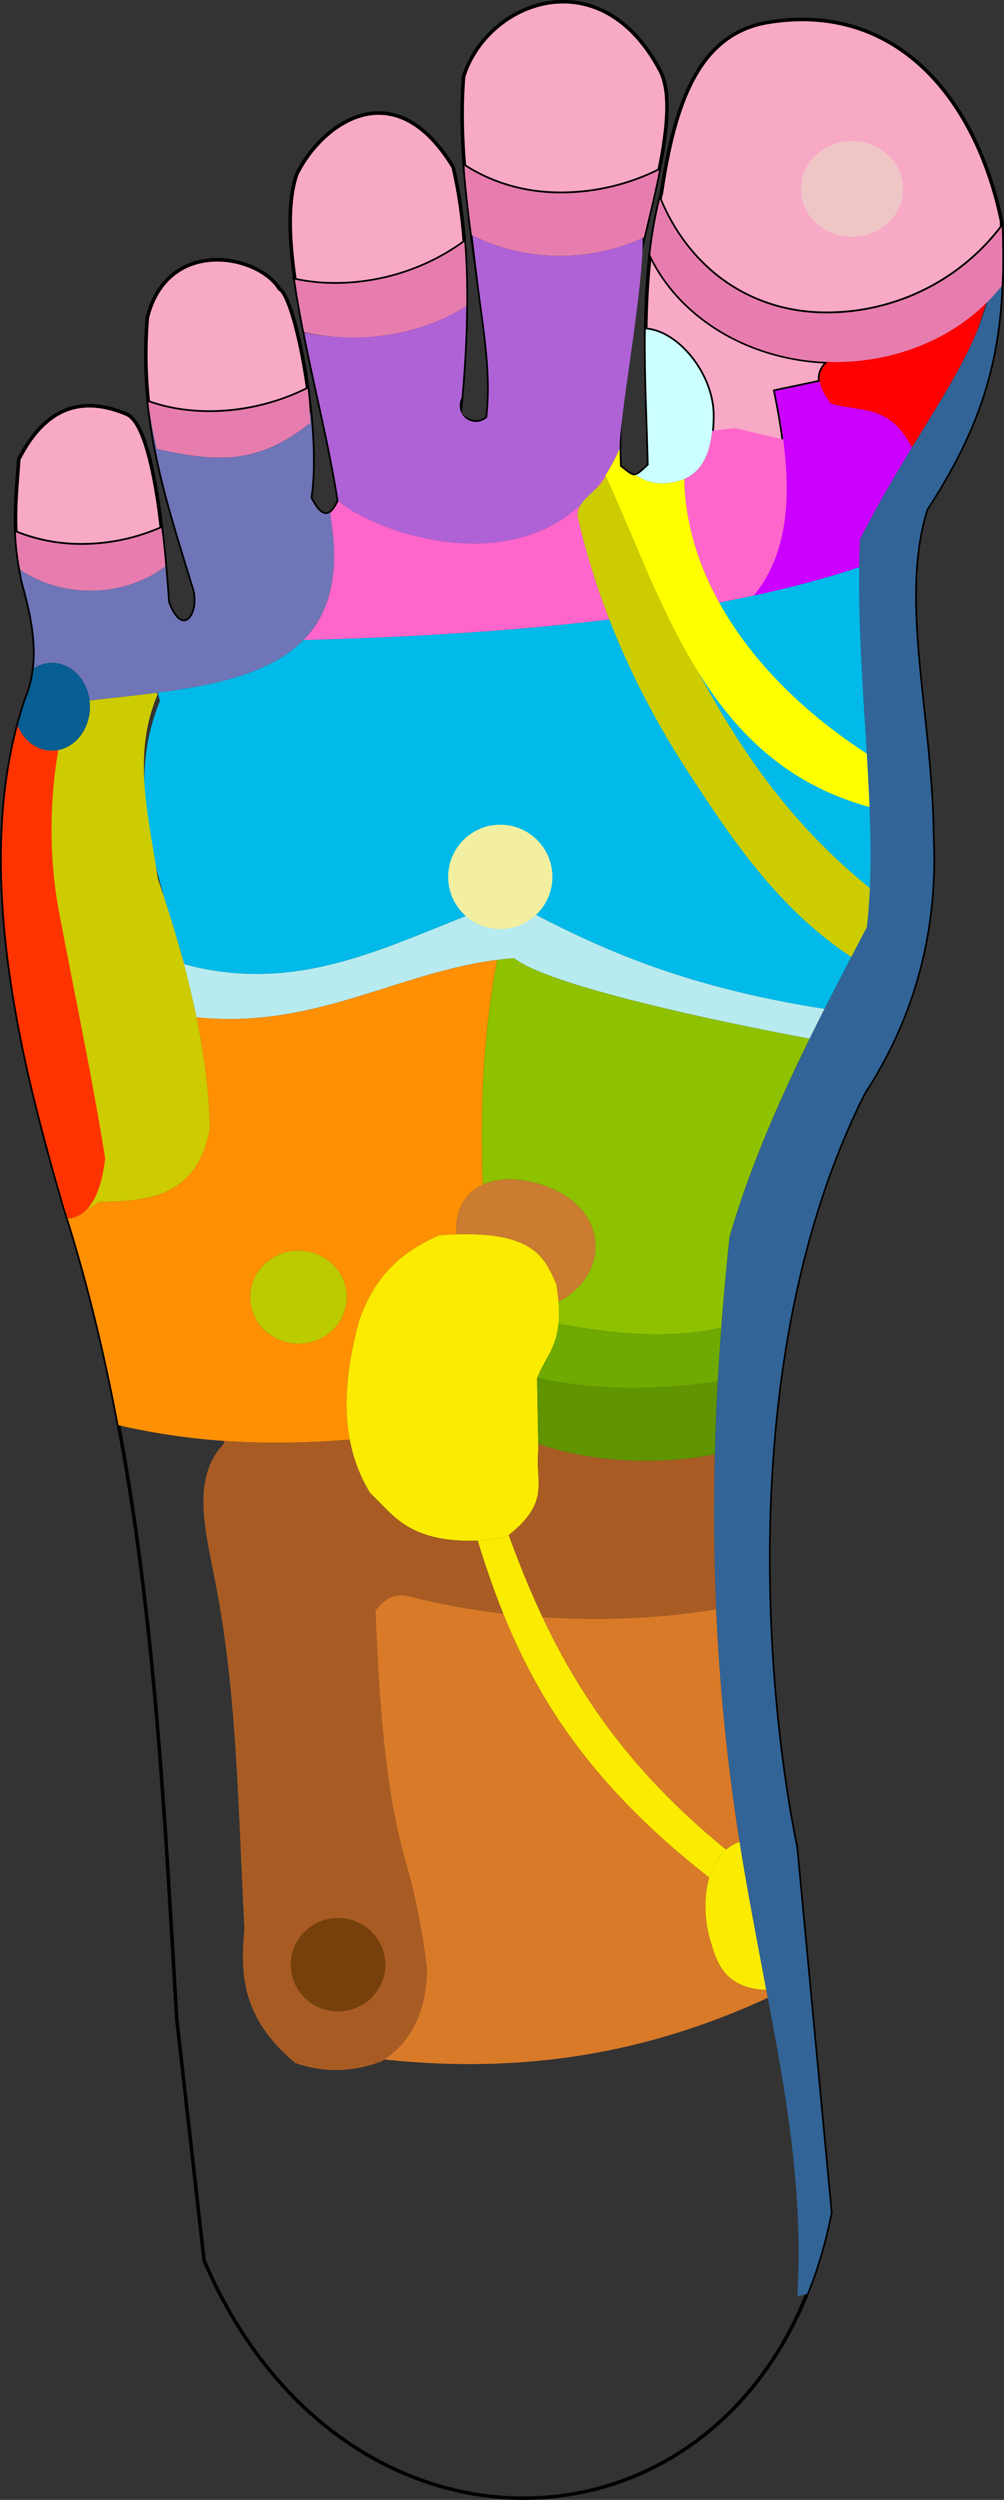 <?xml version="1.0" encoding="UTF-8" standalone="no"?>
<!-- Created with Inkscape (http://www.inkscape.org/) -->

<svg
   width="76.06mm"
   height="189.229mm"
   viewBox="0 0 76.06 189.229"
   version="1.1"
   id="svg305"
   inkscape:version="1.2.2 (732a01da63, 2022-12-09)"
   sodipodi:docname="pe_direito.svg"
   xmlns:inkscape="http://www.inkscape.org/namespaces/inkscape"
   xmlns:sodipodi="http://sodipodi.sourceforge.net/DTD/sodipodi-0.dtd"
   xmlns="http://www.w3.org/2000/svg"
   xmlns:svg="http://www.w3.org/2000/svg">
  <rect x="0" y="0" width="76.06" height="189.229" fill="#333333" stroke="none"/>
  <sodipodi:namedview
     id="namedview307"
     pagecolor="#505050"
     bordercolor="#eeeeee"
     borderopacity="1"
     inkscape:showpageshadow="0"
     inkscape:pageopacity="0"
     inkscape:pagecheckerboard="0"
     inkscape:deskcolor="#505050"
     inkscape:document-units="mm"
     showgrid="false"
     inkscape:zoom="0.78859361"
     inkscape:cx="-69.110375"
     inkscape:cy="357.59864"
     inkscape:window-width="1366"
     inkscape:window-height="745"
     inkscape:window-x="-8"
     inkscape:window-y="-8"
     inkscape:window-maximized="1"
     inkscape:current-layer="layer1" />
  <defs
     id="defs302" />
  <g
     inkscape:label="pe_direito"
     inkscape:groupmode="layer"
     id="layer1"
     transform="translate(17.895,-55.144)">
    <path
       style="display:inline;fill:none;fill-rule:evenodd;stroke:#000000;stroke-width:0.265;stroke-dasharray:none;paint-order:stroke fill markers;stop-color:#000000"
       d="m -2.433,226.249 c 10.95,25.663 42.212,23.361 47.476,-3.631 l -2.607,-27.648 c -1.993,-9.565 -5.188,-36.461 5.12,-57.064 4.31,-6.585 5.519,-13.383 5.213,-19.549 -0.096,-9.172 -2.632,-17.775 -0.465,-24.669 5.028,-7.697 5.993,-13.445 5.678,-21.783 -1.98,-9.492 -8.069,-16.578 -17.594,-15.081 -5.248,0.825 -7.12,5.884 -8.165,12.89 -1.75,6.64 -1.125,14.246 -0.981,20.623 -1.146,1.111 -1.082,0.94 -2.167,0.106 -0.144,-4.037 0.191,-8.074 0.79,-12.112 0.504,-5.004 4.173,-14.581 2.172,-17.97 -4.53,-8.408 -13.043,-5.091 -14.811,0.592 -0.405,4.954 0.387,10.29 1.119,15.712 0.522,3.866 1.037,7.141 0.658,10.092 -0.54,0.402 -1.152,0.553 -2.041,-0.263 0.636,-6.729 0.777,-13.102 -0.527,-18.694 -4.531,-7.446 -10.028,-3.179 -11.848,0.527 -1.839,5.354 1.916,16.5 3.16,24.75 -0.558,1.141 -1.2,1.561 -2.106,-0.263 0.795,-5.219 -1.18,-15.221 -2.37,-15.798 -1.602,-2.627 -8.47,-3.95 -10.005,2.172 -0.644,7.807 1.527,13.925 3.423,20.208 0.801,2.082 -0.758,4.315 -1.843,1.316 -0.382,-5.73 -1.246,-13.43 -3.16,-14.218 -3.29,-1.379 -6.1,-0.634 -8.162,3.423 -0.181,2.758 -0.56,5.285 0.263,9.215 0.894,3.186 1.452,6.09 0.263,8.952 -4.491,13.153 0.472,29.903 2.896,38.376 6.383,19.838 7.331,40.978 8.548,61.507 z"
       id="path289"
       inkscape:label="contorno"
       sodipodi:nodetypes="ccccccccccccccsccccccccccccccccc" />
    <path
       id="path311"
       style="fill:#326497;fill-rule:evenodd;stroke:none;stroke-width:0.265;stroke-dasharray:none;paint-order:stroke fill markers;stop-color:#000000;fill-opacity:1"
       inkscape:label="vertebra_lombar"
       d="m 58.031,73.993 -0.517,-0.135 c -0.002,0.228 -0.009,0.453 -0.021,0.677 -0.012,0.224 -0.028,0.445 -0.05,0.665 -0.021,0.22 -0.047,0.438 -0.077,0.654 -0.03,0.216 -0.066,0.431 -0.105,0.645 -0.04,0.214 -0.083,0.426 -0.131,0.637 -0.048,0.211 -0.1,0.421 -0.157,0.63 -0.056,0.209 -0.117,0.417 -0.181,0.625 -0.064,0.207 -0.132,0.414 -0.204,0.62 -0.072,0.206 -0.147,0.412 -0.226,0.618 -0.079,0.205 -0.162,0.411 -0.248,0.616 -0.172,0.41 -0.358,0.82 -0.556,1.231 -0.198,0.411 -0.408,0.825 -0.629,1.241 -0.221,0.416 -0.453,0.836 -0.695,1.26 -0.242,0.424 -0.494,0.853 -0.753,1.289 -0.26,0.436 -0.528,0.878 -0.803,1.329 -0.55,0.901 -1.129,1.836 -1.725,2.817 -0.298,0.491 -0.601,0.993 -0.906,1.509 -0.306,0.516 -0.614,1.045 -0.925,1.59 -0.311,0.545 -0.622,1.105 -0.935,1.682 -0.313,0.577 -0.626,1.17 -0.939,1.782 -0.026,0.657 -0.042,1.315 -0.051,1.971 -0.009,0.657 -0.009,1.312 -0.004,1.967 0.006,0.655 0.018,1.308 0.035,1.96 0.018,0.652 0.04,1.302 0.067,1.949 0.054,1.295 0.123,2.582 0.199,3.856 0.075,1.274 0.157,2.535 0.234,3.779 0.077,1.244 0.149,2.471 0.206,3.678 0.029,0.603 0.054,1.202 0.074,1.795 0.02,0.593 0.035,1.179 0.044,1.76 0.009,0.581 0.011,1.155 0.006,1.723 -0.005,0.568 -0.018,1.129 -0.039,1.684 -0.021,0.554 -0.052,1.101 -0.092,1.641 -0.04,0.539 -0.091,1.072 -0.152,1.595 -0.505,0.962 -1.01,1.924 -1.512,2.887 -0.502,0.963 -1,1.926 -1.491,2.891 -0.491,0.965 -0.976,1.931 -1.45,2.9 -0.474,0.968 -0.939,1.938 -1.39,2.911 -0.225,0.486 -0.448,0.974 -0.666,1.461 -0.218,0.488 -0.433,0.977 -0.643,1.466 -0.21,0.489 -0.416,0.98 -0.618,1.471 -0.202,0.491 -0.399,0.983 -0.591,1.476 -0.192,0.493 -0.379,0.987 -0.561,1.483 -0.182,0.495 -0.358,0.991 -0.529,1.489 -0.17,0.497 -0.335,0.996 -0.493,1.496 -0.158,0.5 -0.311,1.001 -0.456,1.503 -0.115,1.083 -0.221,2.153 -0.319,3.212 -0.098,1.059 -0.187,2.106 -0.267,3.143 -0.081,1.037 -0.152,2.062 -0.216,3.078 -0.064,1.015 -0.119,2.02 -0.166,3.016 -0.047,0.995 -0.086,1.981 -0.116,2.958 -0.031,0.977 -0.053,1.944 -0.068,2.903 -0.015,0.959 -0.021,1.91 -0.02,2.853 0.001,0.943 0.01,1.878 0.026,2.806 0.017,0.928 0.041,1.848 0.073,2.762 0.032,0.914 0.071,1.821 0.118,2.722 0.047,0.901 0.101,1.797 0.162,2.687 0.061,0.89 0.13,1.774 0.206,2.654 0.076,0.88 0.159,1.754 0.249,2.625 0.09,0.871 0.188,1.737 0.291,2.6 0.104,0.863 0.215,1.721 0.332,2.578 0.118,0.856 0.242,1.71 0.373,2.561 0.121,0.795 0.247,1.582 0.377,2.361 0.13,0.779 0.263,1.55 0.399,2.314 0.272,1.528 0.554,3.028 0.837,4.506 0.282,1.479 0.564,2.936 0.836,4.38 0.136,0.722 0.269,1.44 0.398,2.155 0.129,0.716 0.255,1.428 0.376,2.139 0.12,0.711 0.236,1.42 0.345,2.129 0.109,0.708 0.212,1.416 0.306,2.123 0.095,0.707 0.182,1.415 0.26,2.123 0.078,0.708 0.148,1.417 0.207,2.128 0.059,0.711 0.107,1.423 0.145,2.137 0.037,0.715 0.064,1.432 0.076,2.153 0.013,0.721 0.013,1.445 -0.001,2.173 -0.007,0.364 -0.017,0.729 -0.032,1.096 -0.014,0.366 -0.032,0.734 -0.053,1.103 l 0.727,-0.148 c 0.763,-1.889 1.377,-3.945 1.812,-6.172 l -2.607,-27.648 c -1.993,-9.565 -5.188,-36.461 5.12,-57.064 4.31,-6.585 5.519,-13.382 5.213,-19.549 -0.096,-9.172 -2.632,-17.775 -0.466,-24.669 4.597,-7.036 5.794,-12.45 5.726,-19.698 z" />
    <g
       id="g5602"
       style="display:inline"
       transform="translate(-79.139,-72.011)"
       inkscape:label="cabeça">
      <path
         id="path960"
         style="font-variation-settings:normal;opacity:1;vector-effect:none;fill:#f8a9c6;fill-opacity:1;fill-rule:evenodd;stroke:#000000;stroke-width:0.265;stroke-linecap:butt;stroke-linejoin:miter;stroke-miterlimit:4;stroke-dasharray:none;stroke-dashoffset:0;stroke-opacity:1;-inkscape-stroke:none;paint-order:stroke fill markers;stop-color:#000000;stop-opacity:1"
         d="m 73.471,167.128 c -0.049,-0.406 -0.093,-0.817 -0.148,-1.213 -0.103,-0.745 -0.217,-1.468 -0.343,-2.153 -0.063,-0.342 -0.128,-0.675 -0.197,-0.996 -0.069,-0.321 -0.141,-0.63 -0.217,-0.926 -0.075,-0.295 -0.154,-0.576 -0.236,-0.841 -0.082,-0.265 -0.167,-0.514 -0.256,-0.745 -0.089,-0.231 -0.182,-0.443 -0.278,-0.635 -0.096,-0.192 -0.196,-0.363 -0.3,-0.512 -0.052,-0.074 -0.105,-0.143 -0.159,-0.206 -0.054,-0.063 -0.109,-0.119 -0.164,-0.17 -0.056,-0.051 -0.113,-0.095 -0.171,-0.133 -0.058,-0.038 -0.116,-0.069 -0.176,-0.094 -0.206,-0.086 -0.41,-0.164 -0.611,-0.234 -0.202,-0.069 -0.402,-0.13 -0.599,-0.181 -0.198,-0.052 -0.394,-0.095 -0.588,-0.129 -0.194,-0.034 -0.385,-0.059 -0.575,-0.074 -0.19,-0.015 -0.377,-0.021 -0.562,-0.017 -0.185,0.004 -0.369,0.018 -0.549,0.041 -0.181,0.024 -0.359,0.058 -0.535,0.102 -0.176,0.044 -0.35,0.099 -0.521,0.164 -0.171,0.065 -0.34,0.141 -0.507,0.227 -0.167,0.087 -0.331,0.184 -0.492,0.293 -0.162,0.109 -0.321,0.229 -0.477,0.36 -0.156,0.131 -0.311,0.274 -0.462,0.429 -0.151,0.155 -0.3,0.321 -0.445,0.5 -0.146,0.179 -0.289,0.369 -0.429,0.572 -0.14,0.203 -0.278,0.419 -0.412,0.646 -0.135,0.228 -0.266,0.468 -0.395,0.722 -0.045,0.689 -0.103,1.364 -0.151,2.051 -0.024,0.343 -0.045,0.689 -0.062,1.041 -0.017,0.352 -0.028,0.71 -0.032,1.077 -0.004,0.367 6.98e-4,0.743 0.015,1.131 0.003,0.07 0.011,0.146 0.014,0.217 1.519,0.613 3.18,0.952 4.953,0.952 2.137,0 4.188,-0.45 6.07,-1.269 z"
         inkscape:label="mínimo" />
      <path
         id="path5536"
         style="font-variation-settings:normal;display:inline;opacity:1;vector-effect:none;fill:#f8a9c6;fill-opacity:1;fill-rule:evenodd;stroke:#000000;stroke-width:0.265;stroke-linecap:butt;stroke-linejoin:miter;stroke-miterlimit:4;stroke-dasharray:none;stroke-dashoffset:0;stroke-opacity:1;-inkscape-stroke:none;paint-order:stroke fill markers;stop-color:#000000;stop-opacity:1"
         inkscape:label="anelar"
         d="m 72.479,157.58 c 0.057,0.02 0.113,0.043 0.171,0.062 0.227,0.076 0.456,0.146 0.689,0.21 0.233,0.064 0.469,0.122 0.709,0.174 0.24,0.052 0.482,0.098 0.728,0.137 0.246,0.04 0.494,0.073 0.746,0.099 0.252,0.027 0.507,0.046 0.765,0.06 0.258,0.013 0.518,0.021 0.782,0.021 0.264,0 0.527,-0.006 0.788,-0.019 0.262,-0.012 0.522,-0.03 0.781,-0.055 0.259,-0.024 0.517,-0.055 0.774,-0.091 0.256,-0.036 0.511,-0.078 0.765,-0.126 0.253,-0.048 0.505,-0.102 0.755,-0.161 0.25,-0.059 0.498,-0.124 0.744,-0.194 0.246,-0.07 0.49,-0.146 0.732,-0.227 0.242,-0.081 0.481,-0.168 0.719,-0.26 0.237,-0.092 0.472,-0.19 0.705,-0.292 0.232,-0.103 0.463,-0.211 0.69,-0.324 0.011,-0.005 0.022,-0.012 0.033,-0.017 -0.53,-3.826 -1.464,-7.223 -2.143,-7.551 -1.602,-2.627 -8.47,-3.95 -10.005,2.172 -0.186,2.253 -0.136,4.365 0.072,6.381 z" />
      <path
         id="path5506"
         style="font-variation-settings:normal;display:inline;opacity:1;vector-effect:none;fill:#f8a9c6;fill-opacity:1;fill-rule:evenodd;stroke:#000000;stroke-width:0.265;stroke-linecap:butt;stroke-linejoin:miter;stroke-miterlimit:4;stroke-dasharray:none;stroke-dashoffset:0;stroke-opacity:1;-inkscape-stroke:none;paint-order:stroke fill markers;stop-color:#000000;stop-opacity:1"
         inkscape:label="médio"
         d="m 83.589,148.321 c 0.004,8e-4 0.007,0.002 0.011,0.003 0.24,0.052 0.482,0.098 0.728,0.137 0.246,0.04 0.495,0.073 0.747,0.099 0.252,0.027 0.506,0.047 0.764,0.06 0.258,0.013 0.519,0.02 0.782,0.02 0.264,0 0.526,-0.006 0.788,-0.019 0.262,-0.012 0.522,-0.03 0.781,-0.055 0.259,-0.024 0.517,-0.055 0.774,-0.091 0.256,-0.036 0.511,-0.078 0.765,-0.126 0.253,-0.048 0.505,-0.101 0.755,-0.16 0.25,-0.059 0.498,-0.124 0.744,-0.195 0.246,-0.07 0.49,-0.146 0.732,-0.227 0.242,-0.081 0.482,-0.168 0.719,-0.26 0.237,-0.092 0.472,-0.189 0.705,-0.292 0.232,-0.103 0.462,-0.21 0.689,-0.323 0.227,-0.113 0.452,-0.231 0.673,-0.354 0.222,-0.123 0.441,-0.251 0.656,-0.384 0.216,-0.133 0.428,-0.271 0.637,-0.414 0.129,-0.088 0.254,-0.181 0.381,-0.272 -0.152,-1.957 -0.421,-3.848 -0.843,-5.656 -4.531,-7.446 -10.028,-3.179 -11.848,0.527 -0.688,2.002 -0.593,4.815 -0.14,7.983 z" />
      <path
         id="path5452"
         style="font-variation-settings:normal;opacity:1;vector-effect:none;fill:#f8a9c6;fill-opacity:1;fill-rule:evenodd;stroke:#000000;stroke-width:0.265;stroke-linecap:butt;stroke-linejoin:miter;stroke-miterlimit:4;stroke-dasharray:none;stroke-dashoffset:0;stroke-opacity:1;-inkscape-stroke:none;paint-order:stroke fill markers;stop-color:#000000;stop-opacity:1"
         d="m 111.175,140.04 c 0.038,-0.189 0.079,-0.38 0.114,-0.566 0.079,-0.422 0.151,-0.837 0.214,-1.244 0.063,-0.407 0.117,-0.806 0.16,-1.194 0.043,-0.388 0.073,-0.764 0.091,-1.128 0.018,-0.363 0.022,-0.713 0.01,-1.046 -0.006,-0.167 -0.016,-0.329 -0.029,-0.487 -0.014,-0.158 -0.032,-0.312 -0.055,-0.461 -0.022,-0.149 -0.049,-0.293 -0.081,-0.433 -0.032,-0.139 -0.068,-0.273 -0.11,-0.402 -0.042,-0.129 -0.088,-0.252 -0.14,-0.37 -0.052,-0.118 -0.109,-0.229 -0.172,-0.335 -0.124,-0.23 -0.251,-0.451 -0.38,-0.664 -0.13,-0.213 -0.262,-0.417 -0.397,-0.612 -0.135,-0.196 -0.272,-0.383 -0.412,-0.562 -0.14,-0.179 -0.282,-0.35 -0.426,-0.513 -0.144,-0.163 -0.291,-0.318 -0.439,-0.465 -0.148,-0.147 -0.298,-0.286 -0.45,-0.418 -0.152,-0.132 -0.305,-0.256 -0.46,-0.372 -0.155,-0.117 -0.311,-0.226 -0.469,-0.328 -0.157,-0.102 -0.316,-0.197 -0.476,-0.284 -0.16,-0.088 -0.32,-0.168 -0.482,-0.242 -0.161,-0.074 -0.324,-0.14 -0.487,-0.201 -0.163,-0.06 -0.326,-0.114 -0.49,-0.161 -0.164,-0.047 -0.328,-0.088 -0.492,-0.122 -0.164,-0.034 -0.328,-0.063 -0.492,-0.085 -0.164,-0.022 -0.329,-0.038 -0.492,-0.048 -0.164,-0.01 -0.327,-0.014 -0.49,-0.012 h -5.2e-4 c -0.21,0.002 -0.418,0.013 -0.626,0.034 -0.207,0.021 -0.413,0.05 -0.618,0.088 -0.204,0.038 -0.407,0.085 -0.607,0.14 -0.2,0.055 -0.398,0.119 -0.593,0.19 -0.195,0.071 -0.387,0.15 -0.576,0.236 -0.189,0.086 -0.375,0.18 -0.558,0.281 -0.182,0.101 -0.361,0.208 -0.535,0.322 -0.174,0.114 -0.345,0.235 -0.511,0.362 -0.166,0.127 -0.327,0.261 -0.483,0.399 -0.156,0.139 -0.307,0.283 -0.452,0.434 -0.145,0.15 -0.285,0.306 -0.419,0.466 -0.134,0.16 -0.262,0.326 -0.383,0.496 -0.121,0.17 -0.237,0.344 -0.345,0.523 -0.108,0.179 -0.209,0.361 -0.302,0.548 -0.094,0.186 -0.18,0.377 -0.258,0.571 -0.078,0.194 -0.149,0.39 -0.211,0.59 -0.051,0.619 -0.083,1.245 -0.098,1.875 -0.016,0.631 -0.015,1.267 -5.1e-4,1.907 0.014,0.641 0.043,1.286 0.082,1.936 0.021,0.339 0.052,0.682 0.078,1.023 2.053,1.321 4.515,2.082 7.293,2.082 2.636,0 5.181,-0.62 7.453,-1.75 z"
         inkscape:label="indicador" />
      <path
         id="path16625"
         style="font-variation-settings:normal;display:inline;vector-effect:none;fill:#f8a9c6;fill-opacity:1;stroke:#000000;stroke-width:0.265;stroke-linecap:butt;stroke-linejoin:miter;stroke-miterlimit:4;stroke-dasharray:none;stroke-dashoffset:0;stroke-opacity:1;-inkscape-stroke:none;paint-order:stroke fill markers;stop-color:#000000"
         d="m 110.511,146.365 c -0.019,0.163 -0.042,0.324 -0.059,0.487 -0.046,0.437 -0.086,0.875 -0.12,1.314 -0.034,0.439 -0.062,0.88 -0.085,1.321 -0.045,0.865 -0.071,1.732 -0.082,2.597 2.451,0.178 5.079,3.427 5.079,6.506 0,1.479 -0.214,2.667 -0.718,3.53 l 6.317,1.972 c -0.003,-2.237 -0.349,-4.693 -0.896,-7.337 l 3.403,-0.716 c 9.8e-4,0.007 0.003,0.013 0.004,0.02 -0.081,-0.504 0.051,-1.022 0.599,-1.511 a 15.14,12.967 0 0 1 -13.45,-8.108 c 0.003,-0.025 0.006,-0.05 0.009,-0.075 z m 14.783,8.178 a 15.14,12.967 0 0 1 -0.758,0.021 15.14,12.967 0 0 0 0.757,-0.018 z m -1.929,1.584 c 0.002,0.011 0.004,0.021 0.006,0.032 -0.002,-0.011 -0.004,-0.021 -0.006,-0.032 z m 0.025,0.11 c 0.003,0.011 0.005,0.022 0.008,0.033 -0.003,-0.011 -0.005,-0.022 -0.008,-0.033 z m 0.028,0.099 c 0.004,0.014 0.009,0.028 0.013,0.042 -0.005,-0.014 -0.009,-0.028 -0.013,-0.042 z m 0.454,0.912 c 0.019,0.029 0.037,0.058 0.056,0.086 -0.019,-0.028 -0.038,-0.057 -0.056,-0.086 z m -12.632,-15.006 c 0.023,0.056 0.046,0.112 0.07,0.168 0.048,0.111 0.096,0.222 0.146,0.331 0.05,0.11 0.101,0.218 0.153,0.326 0.052,0.108 0.106,0.215 0.16,0.321 0.054,0.106 0.11,0.212 0.167,0.317 0.057,0.105 0.115,0.208 0.174,0.311 0.059,0.103 0.119,0.205 0.18,0.306 0.061,0.101 0.123,0.201 0.187,0.301 0.063,0.099 0.128,0.198 0.193,0.296 0.066,0.098 0.132,0.194 0.2,0.29 0.068,0.096 0.136,0.19 0.206,0.284 0.07,0.094 0.141,0.187 0.213,0.279 0.072,0.092 0.145,0.183 0.219,0.272 0.074,0.09 0.149,0.178 0.225,0.266 0.076,0.088 0.153,0.175 0.231,0.26 0.078,0.086 0.158,0.17 0.238,0.254 0.08,0.084 0.161,0.166 0.243,0.248 0.082,0.081 0.165,0.162 0.25,0.241 0.084,0.079 0.169,0.157 0.255,0.234 0.086,0.077 0.173,0.152 0.261,0.227 0.088,0.075 0.177,0.148 0.267,0.221 0.09,0.072 0.181,0.143 0.273,0.213 0.092,0.07 0.185,0.139 0.279,0.206 0.094,0.067 0.189,0.133 0.284,0.198 0.096,0.065 0.192,0.129 0.289,0.191 0.098,0.062 0.196,0.124 0.296,0.183 0.099,0.06 0.2,0.119 0.301,0.176 0.101,0.057 0.203,0.113 0.306,0.168 0.103,0.055 0.207,0.108 0.312,0.16 0.105,0.052 0.21,0.103 0.317,0.152 0.106,0.049 0.214,0.097 0.322,0.144 0.108,0.046 0.217,0.091 0.327,0.135 0.11,0.044 0.221,0.086 0.332,0.127 0.112,0.041 0.224,0.08 0.337,0.118 0.113,0.038 0.227,0.074 0.342,0.11 0.115,0.035 0.231,0.069 0.347,0.101 0.117,0.032 0.234,0.062 0.352,0.091 0.118,0.029 0.237,0.057 0.357,0.083 0.12,0.026 0.24,0.051 0.362,0.073 0.121,0.023 0.243,0.044 0.366,0.064 0.123,0.02 0.247,0.038 0.371,0.055 0.124,0.017 0.249,0.032 0.375,0.045 0.126,0.013 0.253,0.025 0.38,0.035 0.127,0.01 0.256,0.019 0.384,0.025 0.129,0.007 0.258,0.012 0.389,0.015 0.13,0.003 0.261,0.005 0.393,0.005 0.132,0 0.264,-0.002 0.395,-0.005 0.131,-0.003 0.262,-0.008 0.393,-0.014 0.131,-0.006 0.261,-0.014 0.391,-0.023 0.13,-0.009 0.26,-0.019 0.39,-0.032 0.13,-0.012 0.259,-0.026 0.388,-0.041 0.129,-0.015 0.257,-0.032 0.386,-0.05 0.128,-0.018 0.256,-0.038 0.383,-0.059 0.127,-0.021 0.255,-0.043 0.381,-0.067 0.127,-0.024 0.253,-0.049 0.379,-0.076 0.126,-0.027 0.251,-0.055 0.376,-0.085 0.125,-0.03 0.25,-0.061 0.374,-0.093 0.124,-0.032 0.247,-0.066 0.371,-0.101 0.123,-0.035 0.245,-0.072 0.367,-0.11 0.122,-0.038 0.244,-0.078 0.365,-0.118 0.121,-0.041 0.241,-0.083 0.361,-0.126 0.12,-0.043 0.239,-0.088 0.358,-0.134 0.119,-0.046 0.237,-0.093 0.354,-0.142 0.117,-0.049 0.234,-0.099 0.35,-0.15 0.116,-0.051 0.232,-0.104 0.347,-0.158 0.115,-0.054 0.23,-0.109 0.343,-0.166 0.114,-0.057 0.226,-0.114 0.338,-0.173 0.112,-0.059 0.224,-0.119 0.335,-0.181 0.111,-0.061 0.221,-0.125 0.33,-0.189 0.109,-0.064 0.218,-0.129 0.326,-0.196 0.108,-0.067 0.215,-0.134 0.321,-0.203 0.106,-0.069 0.212,-0.139 0.317,-0.21 0.105,-0.071 0.209,-0.144 0.312,-0.218 0.103,-0.074 0.205,-0.149 0.306,-0.225 0.101,-0.076 0.202,-0.153 0.301,-0.232 0.1,-0.078 0.198,-0.158 0.296,-0.239 0.098,-0.081 0.194,-0.163 0.29,-0.245 0.096,-0.083 0.191,-0.167 0.285,-0.252 0.094,-0.085 0.187,-0.172 0.279,-0.259 0.092,-0.087 0.183,-0.176 0.273,-0.266 0.09,-0.09 0.18,-0.18 0.268,-0.272 0.088,-0.092 0.175,-0.185 0.261,-0.279 0.086,-0.094 0.171,-0.189 0.255,-0.285 0.084,-0.096 0.167,-0.193 0.249,-0.291 0.082,-0.098 0.163,-0.198 0.242,-0.298 0.074,-0.093 0.148,-0.188 0.22,-0.283 -0.004,-0.139 -0.004,-0.27 -0.009,-0.41 -1.98,-9.492 -8.069,-16.578 -17.594,-15.08 -5.248,0.825 -7.12,5.884 -8.165,12.89 -0.045,0.171 -0.082,0.345 -0.124,0.517 z"
         inkscape:label="polegar" />
    </g>
    <ellipse
       style="display:inline;fill:#eec6c6;fill-opacity:1;fill-rule:evenodd;stroke-width:0.265"
       id="path352"
       cx="87.113"
       cy="119.72"
       rx="3.869"
       ry="3.623"
       inkscape:label="glândula pituitária"
       transform="translate(-40.459,-50.273)" />
    <g
       id="g5811"
       inkscape:label="dentes"
       style="display:inline"
       transform="translate(-79.139,-72.011)">
      <path
         id="path1301"
         style="font-variation-settings:normal;display:inline;opacity:1;vector-effect:none;fill:#e77dae;fill-opacity:1;fill-rule:evenodd;stroke-width:0.265;stroke-linecap:butt;stroke-linejoin:miter;stroke-miterlimit:4;stroke-dasharray:none;stroke-dashoffset:0;stroke-opacity:1;-inkscape-stroke:none;stop-color:#000000;stop-opacity:1"
         d="m 84.769,159.16 c -0.067,-0.77 -0.108,-1.817 -0.216,-2.581 -3.188,1.589 -6.911,2.179 -10.415,1.468 -0.56,-0.12 -1.116,-0.267 -1.655,-0.465 0.128,1.35 0.351,2.225 0.627,3.552 5.075,1.163 7.904,0.966 11.659,-1.974 z"
         sodipodi:nodetypes="cscccc"
         inkscape:label="anelar2" />
      <path
         id="path1174"
         style="font-variation-settings:normal;vector-effect:none;fill:#e77dae;fill-opacity:1;fill-rule:evenodd;stroke-width:0.265;stroke-linecap:butt;stroke-linejoin:miter;stroke-miterlimit:4;stroke-dasharray:none;stroke-dashoffset:0;stroke-opacity:1;-inkscape-stroke:none;stop-color:#000000"
         d="m 96.572,150.328 c 0.001,-0.138 0.003,-0.277 0.003,-0.415 6.57e-4,-0.198 1.16e-4,-0.395 -0.001,-0.592 -0.001,-0.197 -0.003,-0.393 -0.006,-0.589 -0.003,-0.196 -0.007,-0.391 -0.012,-0.586 -0.005,-0.195 -0.011,-0.389 -0.018,-0.582 -0.007,-0.194 -0.015,-0.386 -0.024,-0.579 -0.009,-0.192 -0.019,-0.384 -0.03,-0.576 -0.011,-0.191 -0.023,-0.382 -0.037,-0.572 -0.009,-0.124 -0.018,-0.247 -0.028,-0.37 -0.126,0.091 -0.252,0.184 -0.381,0.272 -0.209,0.143 -0.422,0.281 -0.637,0.414 -0.216,0.133 -0.435,0.261 -0.656,0.384 -0.222,0.123 -0.446,0.242 -0.673,0.354 -0.227,0.113 -0.457,0.221 -0.689,0.323 -0.232,0.103 -0.467,0.2 -0.705,0.292 -0.237,0.092 -0.477,0.179 -0.719,0.26 -0.242,0.081 -0.486,0.157 -0.732,0.227 -0.246,0.07 -0.494,0.136 -0.744,0.195 -0.25,0.059 -0.502,0.112 -0.755,0.16 -0.253,0.048 -0.508,0.09 -0.765,0.126 -0.256,0.036 -0.514,0.067 -0.774,0.091 -0.259,0.024 -0.52,0.043 -0.781,0.055 -0.262,0.013 -0.524,0.019 -0.788,0.019 -0.264,0 -0.525,-0.007 -0.782,-0.02 -0.258,-0.013 -0.512,-0.034 -0.764,-0.06 -0.252,-0.027 -0.501,-0.06 -0.747,-0.099 -0.246,-0.04 -0.488,-0.086 -0.728,-0.137 -0.004,-0.001 -0.007,-0.002 -0.011,-0.003 0.001,0.009 0.002,0.017 0.004,0.025 0.038,0.265 0.079,0.532 0.121,0.802 0.043,0.27 0.088,0.541 0.135,0.815 0.047,0.274 0.096,0.549 0.147,0.827 0.051,0.277 0.103,0.556 0.157,0.837 0.043,0.224 0.088,0.449 0.133,0.674 a 13.033,9.413 0 0 0 3.656,0.412 13.033,9.413 0 0 0 8.63,-2.384 z"
         inkscape:label="médio2" />
      <path
         id="path1112"
         style="font-variation-settings:normal;vector-effect:none;fill:#e77dae;fill-opacity:1;fill-rule:evenodd;stroke-width:0.265;stroke-linecap:butt;stroke-linejoin:miter;stroke-miterlimit:4;stroke-dasharray:none;stroke-dashoffset:0;stroke-opacity:1;-inkscape-stroke:none;stop-color:#000000"
         d="m 110.022,145.128 c 0.139,-0.587 0.278,-1.173 0.42,-1.776 0.204,-0.865 0.407,-1.738 0.589,-2.599 0.051,-0.24 0.096,-0.475 0.143,-0.713 -2.272,1.13 -4.817,1.749 -7.452,1.749 -2.778,0 -5.24,-0.76 -7.293,-2.082 0.024,0.313 0.043,0.624 0.072,0.938 0.06,0.658 0.128,1.319 0.203,1.983 0.075,0.664 0.156,1.332 0.242,2.002 0.014,0.108 0.029,0.217 0.043,0.325 a 13.231,11.388 0 0 0 6.685,1.569 13.231,11.388 0 0 0 6.348,-1.397 z"
         inkscape:label="indicador2" />
      <path
         id="path1003"
         style="font-variation-settings:normal;vector-effect:none;fill:#e77dae;fill-opacity:1;fill-rule:evenodd;stroke-width:0.265;stroke-linecap:butt;stroke-linejoin:miter;stroke-miterlimit:4;stroke-dasharray:none;stroke-dashoffset:0;stroke-opacity:1;-inkscape-stroke:none;stop-color:#000000"
         d="m 137.123,148.791 c 0.006,-0.143 0.017,-0.283 0.022,-0.427 0.016,-0.47 0.026,-0.947 0.029,-1.432 0.003,-0.485 -3.1e-4,-0.978 -0.009,-1.48 -0.008,-0.452 -0.022,-0.915 -0.039,-1.382 0.002,0.085 0.003,0.171 0.006,0.258 -0.072,0.095 -0.146,0.19 -0.22,0.283 -0.08,0.1 -0.16,0.2 -0.242,0.298 -0.082,0.098 -0.165,0.195 -0.249,0.291 -0.084,0.096 -0.169,0.191 -0.255,0.285 -0.086,0.094 -0.173,0.187 -0.261,0.279 -0.088,0.092 -0.177,0.182 -0.268,0.272 -0.09,0.09 -0.181,0.178 -0.273,0.266 -0.092,0.087 -0.185,0.174 -0.279,0.259 -0.094,0.085 -0.189,0.169 -0.285,0.252 -0.096,0.083 -0.193,0.165 -0.29,0.245 -0.098,0.081 -0.197,0.16 -0.296,0.239 -0.1,0.078 -0.2,0.155 -0.301,0.232 -0.101,0.076 -0.203,0.151 -0.306,0.225 -0.103,0.074 -0.207,0.146 -0.312,0.218 -0.105,0.071 -0.211,0.141 -0.317,0.21 -0.106,0.069 -0.213,0.137 -0.321,0.203 -0.108,0.067 -0.216,0.132 -0.326,0.196 -0.109,0.064 -0.219,0.127 -0.33,0.189 -0.111,0.062 -0.223,0.122 -0.335,0.181 -0.112,0.059 -0.225,0.117 -0.338,0.173 -0.114,0.057 -0.228,0.112 -0.343,0.166 -0.115,0.054 -0.231,0.106 -0.347,0.158 -0.116,0.051 -0.233,0.102 -0.35,0.15 -0.117,0.049 -0.236,0.096 -0.354,0.142 -0.119,0.046 -0.238,0.09 -0.358,0.134 -0.12,0.043 -0.24,0.085 -0.361,0.126 -0.121,0.041 -0.243,0.08 -0.365,0.118 -0.122,0.038 -0.244,0.074 -0.367,0.11 -0.123,0.035 -0.246,0.069 -0.371,0.101 -0.124,0.032 -0.249,0.063 -0.374,0.093 -0.125,0.03 -0.25,0.058 -0.376,0.085 -0.126,0.027 -0.252,0.052 -0.379,0.076 -0.127,0.024 -0.254,0.046 -0.381,0.067 -0.127,0.021 -0.255,0.041 -0.383,0.059 -0.128,0.018 -0.257,0.035 -0.386,0.05 -0.129,0.015 -0.259,0.029 -0.388,0.041 -0.13,0.012 -0.259,0.022 -0.39,0.032 -0.13,0.009 -0.26,0.017 -0.391,0.023 -0.131,0.006 -0.262,0.011 -0.393,0.014 -0.131,0.003 -0.263,0.005 -0.395,0.005 -0.132,0 -0.263,-0.002 -0.393,-0.005 -0.13,-0.003 -0.26,-0.008 -0.389,-0.015 -0.129,-0.007 -0.257,-0.015 -0.384,-0.025 -0.127,-0.01 -0.254,-0.021 -0.38,-0.035 -0.126,-0.013 -0.251,-0.028 -0.375,-0.045 -0.124,-0.017 -0.248,-0.035 -0.371,-0.055 -0.123,-0.02 -0.245,-0.041 -0.366,-0.064 -0.121,-0.023 -0.242,-0.047 -0.362,-0.073 -0.12,-0.026 -0.239,-0.054 -0.357,-0.083 -0.118,-0.029 -0.235,-0.059 -0.352,-0.091 -0.117,-0.032 -0.232,-0.066 -0.347,-0.101 -0.115,-0.035 -0.229,-0.072 -0.342,-0.11 -0.113,-0.038 -0.226,-0.077 -0.337,-0.118 -0.112,-0.041 -0.222,-0.083 -0.332,-0.127 -0.11,-0.044 -0.219,-0.088 -0.327,-0.135 -0.108,-0.047 -0.216,-0.094 -0.322,-0.144 -0.106,-0.049 -0.212,-0.1 -0.317,-0.152 -0.105,-0.052 -0.209,-0.105 -0.312,-0.16 -0.103,-0.055 -0.205,-0.111 -0.306,-0.168 -0.101,-0.057 -0.201,-0.116 -0.301,-0.176 -0.099,-0.06 -0.198,-0.121 -0.296,-0.183 -0.098,-0.062 -0.194,-0.126 -0.289,-0.191 -0.096,-0.065 -0.19,-0.131 -0.284,-0.198 -0.094,-0.067 -0.187,-0.136 -0.279,-0.206 -0.092,-0.07 -0.183,-0.141 -0.273,-0.213 -0.09,-0.072 -0.179,-0.146 -0.267,-0.221 -0.088,-0.075 -0.175,-0.15 -0.261,-0.227 -0.086,-0.077 -0.171,-0.155 -0.255,-0.234 -0.084,-0.079 -0.167,-0.159 -0.25,-0.241 -0.082,-0.081 -0.163,-0.164 -0.243,-0.248 -0.08,-0.084 -0.16,-0.168 -0.238,-0.254 -0.078,-0.086 -0.155,-0.173 -0.231,-0.26 -0.076,-0.088 -0.151,-0.176 -0.225,-0.266 -0.074,-0.09 -0.147,-0.181 -0.219,-0.272 -0.072,-0.092 -0.143,-0.185 -0.213,-0.279 -0.07,-0.094 -0.138,-0.189 -0.206,-0.284 -0.068,-0.096 -0.134,-0.192 -0.2,-0.29 -0.066,-0.098 -0.13,-0.196 -0.193,-0.296 -0.063,-0.099 -0.125,-0.2 -0.187,-0.301 -0.061,-0.101 -0.121,-0.203 -0.18,-0.306 -0.059,-0.103 -0.117,-0.206 -0.174,-0.311 -0.057,-0.105 -0.112,-0.21 -0.167,-0.317 -0.054,-0.106 -0.108,-0.213 -0.16,-0.321 -0.052,-0.108 -0.103,-0.217 -0.153,-0.326 -0.05,-0.11 -0.099,-0.22 -0.146,-0.331 -0.024,-0.056 -0.046,-0.112 -0.07,-0.168 l 5.2e-4,-5.2e-4 c 0.017,-0.071 0.033,-0.142 0.05,-0.213 -0.08,0.316 -0.158,0.632 -0.228,0.952 -0.091,0.422 -0.175,0.847 -0.25,1.275 -0.075,0.428 -0.143,0.859 -0.203,1.291 -0.041,0.296 -0.074,0.594 -0.109,0.892 a 15.14,12.967 0 0 0 14.034,8.124 15.14,12.967 0 0 0 12.588,-5.773 z"
         inkscape:label="polegar2" />
      <path
         id="path1431"
         style="font-variation-settings:normal;display:inline;vector-effect:none;fill:#e77dae;fill-opacity:1;fill-rule:evenodd;stroke-width:0.265;stroke-linecap:butt;stroke-linejoin:miter;stroke-miterlimit:4;stroke-dasharray:none;stroke-dashoffset:0;stroke-opacity:1;-inkscape-stroke:none;stop-color:#000000"
         d="m 73.774,170.022 c -0.054,-0.607 -0.108,-1.216 -0.173,-1.826 -0.039,-0.36 -0.087,-0.711 -0.13,-1.068 -1.882,0.819 -3.933,1.269 -6.07,1.269 -1.773,0 -3.434,-0.339 -4.953,-0.952 0.015,0.322 0.033,0.647 0.065,0.989 0.039,0.416 0.091,0.849 0.159,1.299 0.026,0.175 0.067,0.367 0.099,0.548 a 8.393,6.977 0 0 0 5.323,1.588 8.393,6.977 0 0 0 5.68,-1.846 z"
         inkscape:label="mínimo2" />
    </g>
    <path
       id="path496-5"
       style="display:inline;fill:#6f75b6;fill-opacity:1;fill-rule:evenodd;stroke:none;stroke-width:0.265;stroke-dasharray:none;paint-order:stroke fill markers;stop-color:#000000"
       inkscape:label="ouvido"
       d="m 5.629,86.394 c -0.018,0.006 -0.035,0.013 -0.053,0.02 0.017,0.259 0.035,0.51 0.054,0.735 -0.117,0.092 -0.234,0.181 -0.349,0.268 -0.116,0.087 -0.231,0.17 -0.345,0.252 -0.114,0.081 -0.228,0.16 -0.341,0.236 -0.113,0.076 -0.225,0.15 -0.336,0.221 -0.112,0.071 -0.223,0.14 -0.333,0.206 -0.111,0.066 -0.221,0.13 -0.331,0.191 -0.11,0.061 -0.22,0.12 -0.329,0.177 -0.109,0.056 -0.219,0.111 -0.328,0.162 -0.109,0.052 -0.218,0.101 -0.327,0.148 -0.109,0.047 -0.218,0.092 -0.327,0.134 -0.109,0.043 -0.218,0.083 -0.327,0.121 -0.109,0.038 -0.219,0.074 -0.328,0.107 -0.11,0.034 -0.219,0.065 -0.329,0.095 -0.11,0.029 -0.221,0.057 -0.332,0.082 -0.111,0.025 -0.223,0.048 -0.335,0.069 -0.112,0.021 -0.224,0.04 -0.337,0.057 -0.113,0.017 -0.227,0.032 -0.342,0.045 -0.115,0.013 -0.23,0.024 -0.346,0.033 -0.116,0.009 -0.233,0.016 -0.351,0.022 -0.118,0.005 -0.237,0.009 -0.357,0.01 -0.12,0.002 -0.241,0.002 -0.363,-5.1e-4 -0.122,-0.002 -0.246,-0.006 -0.37,-0.011 -0.124,-0.006 -0.25,-0.013 -0.377,-0.022 -0.127,-0.009 -0.255,-0.02 -0.385,-0.033 -0.13,-0.012 -0.261,-0.026 -0.393,-0.042 -0.133,-0.016 -0.267,-0.033 -0.403,-0.052 -0.136,-0.019 -0.273,-0.039 -0.412,-0.061 -0.139,-0.022 -0.28,-0.046 -0.422,-0.071 -0.143,-0.025 -0.287,-0.052 -0.434,-0.08 -0.146,-0.028 -0.294,-0.058 -0.444,-0.088 -0.15,-0.031 -0.303,-0.063 -0.457,-0.097 -0.154,-0.034 -0.311,-0.069 -0.469,-0.105 -0.096,-0.462 -0.186,-0.87 -0.267,-1.262 -0.041,-0.196 -0.079,-0.388 -0.116,-0.581 -0.036,-0.193 -0.071,-0.387 -0.102,-0.587 -0.003,-10e-4 -0.006,-0.003 -0.009,-0.004 0.606,4.514 1.967,8.576 3.213,12.707 0.801,2.082 -0.758,4.315 -1.843,1.316 -0.058,-0.865 -0.131,-1.778 -0.212,-2.702 a 8.393,6.977 0 0 1 -0.597,0.417 8.393,6.977 0 0 1 -0.641,0.369 8.393,6.977 0 0 1 -0.68,0.318 8.393,6.977 0 0 1 -0.712,0.264 8.393,6.977 0 0 1 -0.739,0.208 8.393,6.977 0 0 1 -0.759,0.15 8.393,6.977 0 0 1 -0.773,0.091 8.393,6.977 0 0 1 -0.779,0.03 8.393,6.977 0 0 1 -0.72,-0.026 8.393,6.977 0 0 1 -0.715,-0.077 8.393,6.977 0 0 1 -0.704,-0.128 8.393,6.977 0 0 1 -0.688,-0.178 8.393,6.977 0 0 1 -0.667,-0.226 8.393,6.977 0 0 1 -0.641,-0.273 8.393,6.977 0 0 1 -0.611,-0.318 8.393,6.977 0 0 1 -0.576,-0.36 c 0.05,0.285 0.093,0.563 0.156,0.864 0.65,2.316 1.122,4.484 0.875,6.595 a 2.88,3.324 0 0 1 1.378,-0.407 2.88,3.324 0 0 1 2.85,2.855 c 0.194,-0.022 0.389,-0.045 0.583,-0.067 0.794,-0.09 1.593,-0.176 2.389,-0.266 0.398,-0.045 0.795,-0.091 1.19,-0.138 0.395,-0.048 0.789,-0.097 1.18,-0.149 0.196,-0.026 0.39,-0.053 0.584,-0.08 0.194,-0.027 0.387,-0.055 0.58,-0.084 0.192,-0.029 0.384,-0.059 0.575,-0.09 0.191,-0.031 0.38,-0.063 0.568,-0.096 0.188,-0.033 0.376,-0.067 0.562,-0.102 0.186,-0.035 0.371,-0.072 0.554,-0.11 0.184,-0.038 0.366,-0.077 0.546,-0.117 0.181,-0.041 0.36,-0.083 0.537,-0.126 0.178,-0.043 0.354,-0.088 0.528,-0.135 0.174,-0.047 0.347,-0.095 0.518,-0.145 0.171,-0.05 0.34,-0.101 0.507,-0.155 0.167,-0.054 0.332,-0.109 0.496,-0.166 0.163,-0.057 0.324,-0.116 0.483,-0.178 0.159,-0.061 0.316,-0.125 0.47,-0.191 0.155,-0.066 0.307,-0.134 0.457,-0.204 0.15,-0.07 0.297,-0.142 0.442,-0.217 0.072,-0.037 0.144,-0.076 0.215,-0.114 0.071,-0.039 0.142,-0.077 0.212,-0.117 0.07,-0.04 0.139,-0.08 0.208,-0.121 0.069,-0.041 0.136,-0.083 0.204,-0.125 0.067,-0.042 0.134,-0.086 0.2,-0.129 0.066,-0.044 0.131,-0.088 0.195,-0.133 0.064,-0.045 0.128,-0.09 0.191,-0.137 0.063,-0.046 0.126,-0.094 0.187,-0.142 0.062,-0.048 0.122,-0.097 0.182,-0.146 0.06,-0.049 0.119,-0.099 0.178,-0.15 0.059,-0.051 0.116,-0.102 0.173,-0.154 0.057,-0.052 0.113,-0.105 0.168,-0.159 0.055,-0.054 0.11,-0.108 0.164,-0.163 0.054,-0.055 0.107,-0.111 0.159,-0.168 0.052,-0.057 0.103,-0.114 0.153,-0.173 0.05,-0.058 0.1,-0.118 0.149,-0.178 0.049,-0.06 0.097,-0.121 0.144,-0.182 0.047,-0.062 0.093,-0.124 0.138,-0.188 0.045,-0.063 0.09,-0.127 0.133,-0.192 0.043,-0.065 0.086,-0.131 0.128,-0.198 0.042,-0.067 0.082,-0.134 0.122,-0.203 0.04,-0.069 0.079,-0.138 0.117,-0.208 0.038,-0.07 0.075,-0.141 0.111,-0.213 0.036,-0.072 0.071,-0.145 0.105,-0.219 0.034,-0.074 0.067,-0.148 0.099,-0.224 0.032,-0.076 0.063,-0.153 0.094,-0.23 0.03,-0.078 0.059,-0.156 0.087,-0.236 0.028,-0.08 0.055,-0.16 0.081,-0.242 0.026,-0.082 0.051,-0.164 0.075,-0.248 0.024,-0.084 0.047,-0.168 0.069,-0.253 0.022,-0.086 0.043,-0.172 0.063,-0.259 0.02,-0.087 0.039,-0.176 0.056,-0.266 0.018,-0.09 0.034,-0.18 0.049,-0.272 0.015,-0.092 0.03,-0.184 0.043,-0.278 0.013,-0.094 0.026,-0.189 0.037,-0.285 0.011,-0.096 0.02,-0.193 0.029,-0.291 0.009,-0.098 0.016,-0.197 0.023,-0.297 0.006,-0.1 0.011,-0.202 0.015,-0.304 0.004,-0.102 0.007,-0.206 0.009,-0.311 0.002,-0.105 0.002,-0.21 0.001,-0.317 -7.41e-4,-0.107 -0.003,-0.215 -0.006,-0.325 -0.003,-0.109 -0.007,-0.22 -0.013,-0.331 -0.006,-0.112 -0.013,-0.224 -0.021,-0.338 -0.008,-0.114 -0.018,-0.229 -0.028,-0.346 -0.011,-0.116 -0.023,-0.234 -0.036,-0.352 -0.013,-0.119 -0.027,-0.239 -0.043,-0.36 -0.016,-0.121 -0.033,-0.243 -0.051,-0.367 -0.018,-0.124 -0.038,-0.249 -0.059,-0.375 l -0.019,-0.417 c -0.418,0.307 -0.899,0.088 -1.494,-1.111 0.27,-1.774 0.216,-4.099 -0.014,-6.42 z m -21.134,20.309 c -0.005,0.024 -0.011,0.048 -0.017,0.072 0.006,-0.024 0.011,-0.048 0.017,-0.072 z m -0.443,1.382 c -0.032,0.093 -0.062,0.186 -0.092,0.279 0.031,-0.093 0.06,-0.186 0.092,-0.279 z" />
    <path
       id="path467"
       style="fill:#af62d6;fill-opacity:1;fill-rule:evenodd;stroke-width:0.265"
       d="m 35.79,17.823 0.453,3.708 c 0.408,3.34 1.054,6.708 0.657,10.082 -1.109,0.918 -2.538,-0.27 -1.928,-1.521 0.191,-2.3 0.344,-4.606 0.346,-6.914 -3.604,2.287 -8.15,2.841 -12.265,2 0.83,4.258 1.929,8.463 2.59,12.754 2.788,2.488 16.28,7.393 21.297,-3.957 -0.023,-2.365 1.824,-12.21 1.745,-15.961 a 13.231,11.388 0 0 1 -6.256,1.357 13.231,11.388 0 0 1 -6.639,-1.547 z"
       inkscape:label="olho"
       transform="translate(-17.895,55.144)" />
    <path
       id="path1314"
       style="opacity:1;fill:#075e92;fill-opacity:1;fill-rule:evenodd;stroke-width:0.265"
       d="m -15.34,105.729 c -0.008,0.066 -0.013,0.131 -0.022,0.197 -0.025,0.181 -0.056,0.362 -0.092,0.542 -0.036,0.18 -0.079,0.361 -0.127,0.541 -0.048,0.18 -0.103,0.359 -0.164,0.538 -0.061,0.179 -0.128,0.359 -0.203,0.537 -0.14,0.411 -0.272,0.825 -0.394,1.243 -0.074,0.254 -0.139,0.512 -0.207,0.768 a 2.88,3.324 0 0 0 2.59,1.873 2.88,3.324 0 0 0 2.88,-3.324 2.88,3.324 0 0 0 -2.88,-3.324 2.88,3.324 0 0 0 -1.381,0.409 z"
       inkscape:label="axila" />
    <path
       id="path16125"
       style="display:inline;fill:#01bae9;fill-opacity:1;stroke:none;stroke-width:0.265px;stroke-linecap:butt;stroke-linejoin:miter;stroke-opacity:1"
       d="m 47.192,98.078 c -10.94,3.64 -25.651,5.08 -42.092,5.511 -0.047,0.048 -0.094,0.095 -0.142,0.142 -0.055,0.054 -0.111,0.107 -0.168,0.159 -0.057,0.052 -0.115,0.103 -0.173,0.154 -0.059,0.051 -0.118,0.101 -0.178,0.15 -0.06,0.049 -0.121,0.098 -0.182,0.146 -0.062,0.048 -0.124,0.095 -0.187,0.142 -0.063,0.046 -0.127,0.092 -0.191,0.137 -0.064,0.045 -0.129,0.09 -0.195,0.133 -0.066,0.044 -0.133,0.087 -0.2,0.129 -0.067,0.042 -0.135,0.084 -0.204,0.125 -0.069,0.041 -0.138,0.082 -0.208,0.121 -0.07,0.04 -0.141,0.079 -0.212,0.117 -0.071,0.039 -0.143,0.077 -0.215,0.114 -0.145,0.075 -0.292,0.147 -0.442,0.217 -0.15,0.07 -0.302,0.138 -0.457,0.204 -0.155,0.066 -0.311,0.129 -0.47,0.191 -0.159,0.061 -0.32,0.12 -0.483,0.178 -0.163,0.057 -0.328,0.113 -0.496,0.166 -0.167,0.053 -0.336,0.105 -0.507,0.155 -0.171,0.05 -0.344,0.098 -0.518,0.145 -0.174,0.047 -0.35,0.091 -0.528,0.135 -0.178,0.043 -0.357,0.086 -0.537,0.126 -0.181,0.041 -0.363,0.08 -0.546,0.117 -0.184,0.038 -0.368,0.074 -0.554,0.11 -0.186,0.035 -0.374,0.069 -0.562,0.102 -0.188,0.033 -0.378,0.065 -0.568,0.096 -0.191,0.031 -0.382,0.061 -0.575,0.09 -0.192,0.029 -0.386,0.057 -0.58,0.084 -0.194,0.027 -0.389,0.054 -0.584,0.08 -0.059,0.008 -0.119,0.015 -0.178,0.022 l 0.159,0.634 c -2.744,6.64 -0.12,13.281 1.862,19.921 9.501,2.577 16.698,-2.222 24.576,-4.841 6.089,3.329 12.733,6.484 23.911,8.223 0.069,-0.135 0.134,-0.271 0.203,-0.406 0.491,-0.965 0.989,-1.928 1.491,-2.891 0.502,-0.963 1.007,-1.925 1.512,-2.887 0.062,-0.524 0.112,-1.056 0.152,-1.595 0.04,-0.539 0.071,-1.087 0.092,-1.641 0.021,-0.554 0.034,-1.116 0.039,-1.684 0.005,-0.568 0.003,-1.143 -0.006,-1.723 -0.009,-0.581 -0.023,-1.167 -0.043,-1.76 -0.02,-0.593 -0.045,-1.191 -0.074,-1.795 -0.057,-1.207 -0.129,-2.434 -0.206,-3.678 -0.077,-1.244 -0.159,-2.505 -0.234,-3.779 -0.075,-1.274 -0.145,-2.56 -0.198,-3.856 -0.027,-0.648 -0.05,-1.298 -0.068,-1.949 -0.018,-0.652 -0.029,-1.305 -0.035,-1.96 -0.005,-0.61 -0.004,-1.221 0.004,-1.833 z"
       inkscape:label="pulmão/torax" />
    <path
       id="path13175"
       style="display:inline;fill:#ff66cc;stroke:none;stroke-width:0.265px;stroke-linecap:butt;stroke-linejoin:miter;stroke-opacity:1"
       d="m 37.765,87.547 -1.716,0.218 c -0.177,1.827 -0.811,3.071 -2.107,3.635 0.06,3.185 0.982,6.348 2.644,9.352 1.479,-0.279 2.918,-0.581 4.311,-0.909 l 2.462,-10.98 z m -8.93,2.025 c -0.01,0.021 -0.021,0.041 -0.031,0.061 -0.023,0.048 -0.063,0.129 -0.063,0.129 0.032,-0.063 0.063,-0.126 0.094,-0.191 z m -0.094,0.191 c 0.007,-0.014 0.023,-0.049 0.032,-0.067 -0.049,0.099 -0.098,0.197 -0.148,0.293 0.036,-0.069 0.071,-0.137 0.106,-0.207 0.002,-0.004 0.007,-0.015 0.009,-0.019 z m 0.319,0.148 c 0.005,0.248 0.01,0.401 0.009,0.305 -0.003,-0.101 -0.006,-0.203 -0.009,-0.304 -1.3e-4,-1.9e-4 -3.7e-4,-3.2e-4 -5.1e-4,-5.2e-4 z m 0.009,0.305 c 0.002,0.076 0.004,0.151 0.007,0.227 -0.003,-0.079 -0.005,-0.158 -0.007,-0.238 6e-5,0.005 -4e-5,0.007 0,0.011 z m 0.007,0.227 c 0,1.8e-4 -10e-6,3.5e-4 0,5.2e-4 0.136,0.104 0.253,0.198 0.358,0.281 0.052,0.041 0.101,0.08 0.147,0.115 0.046,0.035 0.089,0.067 0.13,0.096 0.005,0.004 0.01,0.006 0.015,0.009 -0.02,-0.013 -0.08,-0.057 -0.145,-0.106 -1.8e-4,-1.4e-4 -3.4e-4,-3.8e-4 -5.2e-4,-5.2e-4 -0.051,-0.038 -0.101,-0.077 -0.128,-0.1 -0.006,-0.005 -0.012,-0.009 -0.018,-0.014 -0.104,-0.082 -0.222,-0.176 -0.358,-0.281 z m -0.499,-0.359 c -0.059,0.111 -0.119,0.217 -0.179,0.325 0.007,-0.012 0.009,-0.016 0.016,-0.028 0.055,-0.098 0.11,-0.196 0.163,-0.297 z m -0.261,0.471 c -0.006,0.011 -0.013,0.021 -0.02,0.032 -0.051,0.086 -0.104,0.177 -0.099,0.17 0.04,-0.066 0.08,-0.134 0.119,-0.202 z m -0.074,0.123 c -0.048,0.08 -0.095,0.16 -0.143,0.238 0.03,-0.049 0.06,-0.097 0.09,-0.147 0.01,-0.017 0.038,-0.067 0.053,-0.091 z m 1.488,0.269 c 5.2e-4,4.7e-4 0.004,0.003 0.004,0.003 3.1e-4,1.8e-4 0.002,0.002 0.003,0.002 0.032,0.022 0.063,0.043 0.092,0.06 0.037,0.022 0.073,0.041 0.107,0.057 0.017,0.008 0.034,0.015 0.051,0.021 0.017,0.006 0.034,0.011 0.051,0.015 0.017,0.004 0.033,0.008 0.049,0.01 0.016,0.002 0.033,0.003 0.05,0.004 -0.033,-0.001 -0.066,-0.006 -0.099,-0.015 -0.033,-0.008 -0.067,-0.021 -0.102,-0.036 -0.035,-0.016 -0.07,-0.034 -0.107,-0.057 -0.031,-0.019 -0.065,-0.042 -0.099,-0.065 z m -1.688,0.061 c -0.267,0.422 -0.549,0.815 -0.843,1.179 0.32,-0.31 0.619,-0.635 0.795,-1.009 -0.008,-0.018 -0.015,-0.036 -0.023,-0.053 l -5.1e-4,-5.2e-4 0.041,-0.065 c 0.011,-0.017 0.021,-0.034 0.031,-0.051 z m -0.049,0.17 c 0.129,0.284 0.256,0.568 0.382,0.852 -0.127,-0.285 -0.253,-0.569 -0.382,-0.853 z m 0.382,0.852 c 0.126,0.285 0.252,0.569 0.376,0.855 -0.125,-0.285 -0.25,-0.57 -0.376,-0.855 z m 0.376,0.855 c 0.161,0.367 0.319,0.736 0.477,1.104 -0.159,-0.368 -0.317,-0.737 -0.477,-1.104 z m 1.502,-1.779 c -0.006,0.001 -0.012,0.005 -0.018,0.006 0.006,-10e-4 0.013,-0.003 0.019,-0.005 -5.2e-4,-3.5e-4 -10e-4,-6.8e-4 -0.002,-0.001 z M 7.749,93.076 c -0.035,0.071 -0.07,0.14 -0.105,0.205 -0.036,0.065 -0.072,0.127 -0.108,0.186 -0.036,0.059 -0.073,0.114 -0.11,0.165 -0.037,0.051 -0.075,0.098 -0.113,0.141 -0.038,0.043 -0.077,0.081 -0.116,0.115 -0.019,0.017 -0.039,0.033 -0.059,0.047 l 0.018,0.405 c 0.021,0.126 0.041,0.251 0.059,0.375 0.018,0.124 0.035,0.246 0.051,0.367 0.016,0.121 0.03,0.241 0.043,0.36 0.013,0.119 0.025,0.236 0.036,0.352 0.011,0.116 0.02,0.232 0.028,0.346 0.008,0.114 0.015,0.226 0.021,0.338 0.006,0.112 0.01,0.222 0.013,0.331 0.003,0.109 0.005,0.218 0.006,0.325 8e-4,0.107 6.67e-4,0.213 -0.001,0.317 -0.002,0.105 -0.005,0.208 -0.009,0.311 -0.004,0.102 -0.009,0.204 -0.015,0.304 -0.006,0.1 -0.014,0.199 -0.023,0.297 -0.009,0.098 -0.018,0.195 -0.029,0.291 -0.011,0.096 -0.024,0.191 -0.037,0.285 -0.013,0.094 -0.027,0.186 -0.043,0.278 -0.015,0.092 -0.031,0.182 -0.049,0.272 -0.018,0.09 -0.037,0.178 -0.056,0.266 -0.02,0.087 -0.041,0.174 -0.063,0.259 -0.022,0.086 -0.045,0.17 -0.069,0.253 -0.024,0.084 -0.049,0.166 -0.075,0.248 -0.026,0.082 -0.053,0.162 -0.081,0.242 -0.028,0.08 -0.057,0.158 -0.087,0.236 -0.03,0.078 -0.061,0.155 -0.094,0.23 -0.032,0.076 -0.065,0.15 -0.099,0.224 -0.034,0.074 -0.069,0.147 -0.105,0.219 -0.036,0.072 -0.073,0.143 -0.111,0.213 -0.038,0.07 -0.077,0.14 -0.117,0.208 -0.04,0.069 -0.08,0.136 -0.122,0.203 -0.042,0.067 -0.084,0.133 -0.128,0.198 -0.043,0.065 -0.088,0.129 -0.133,0.192 -0.045,0.063 -0.091,0.126 -0.138,0.188 -0.047,0.062 -0.095,0.122 -0.144,0.182 -0.049,0.06 -0.098,0.119 -0.149,0.178 -0.05,0.058 -0.101,0.116 -0.153,0.173 -0.052,0.057 -0.105,0.113 -0.159,0.168 -0.007,0.007 -0.014,0.014 -0.021,0.021 8.242,-0.216 16.047,-0.687 23.162,-1.56 -0.962,-2.472 -1.752,-5.002 -2.346,-7.573 -0.124,-0.411 -0.033,-0.762 0.171,-1.087 -6.078,5.598 -15.994,1.799 -18.338,-0.294 z m 21.931,1.959 c 0.205,0.479 0.41,0.958 0.615,1.436 -0.205,-0.478 -0.41,-0.957 -0.615,-1.436 z"
       inkscape:label="trapézio" />
    <path
       id="path5421"
       style="display:inline;fill:#b7ebef;fill-opacity:1;stroke:none;stroke-width:0.265px;stroke-linecap:butt;stroke-linejoin:miter;stroke-opacity:1"
       d="m -5.52,122.851 -0.012,0.015 c 0.063,0.191 0.123,0.381 0.184,0.571 -0.057,-0.195 -0.116,-0.391 -0.172,-0.586 z m 26.174,0.44 c -7.878,2.619 -15.074,7.418 -24.576,4.841 -0.128,-0.428 -0.258,-0.856 -0.39,-1.284 0.506,1.79 0.944,3.559 1.299,5.3 9.406,0.977 15.835,-3.865 24.068,-4.474 2.582,2.07 15.352,4.796 22.382,6.092 0.37,-0.752 0.746,-1.503 1.126,-2.254 -11.176,-1.739 -17.821,-4.894 -23.909,-8.222 z"
       inkscape:label="diafragma" />
    <circle
       style="display:inline;fill:#f3efa0;fill-opacity:1;fill-rule:evenodd;stroke-width:0.265"
       id="path934"
       cx="20.005"
       cy="121.519"
       r="3.949"
       inkscape:label="plexo_solar" />
    <path
       id="path581"
       style="display:inline;fill:#cccc00;stroke:none;stroke-width:0.265px;stroke-linecap:butt;stroke-linejoin:miter;stroke-opacity:1"
       d="m -6.056,107.591 c -0.296,0.038 -0.591,0.076 -0.889,0.112 -0.395,0.048 -0.792,0.094 -1.19,0.138 -0.796,0.09 -1.595,0.176 -2.389,0.266 -0.196,0.022 -0.391,0.045 -0.586,0.067 a 2.88,3.324 0 0 1 0.032,0.469 2.88,3.324 0 0 1 -2.88,3.324 2.88,3.324 0 0 1 -0.522,-0.06 c -0.57,5.315 0.007,10.715 1.561,16.187 0,0 -0.837,8.597 -1.235,14.46 0.033,0.118 0.066,0.247 0.099,0.364 0.359,1.295 0.702,2.483 1.005,3.542 0.112,0.348 0.218,0.698 0.327,1.046 1.081,-0.54 2.306,-1.376 2.306,-1.376 3.023,-0.115 7.419,0.053 8.425,-5.595 -0.146,-5.885 -1.697,-12.305 -3.95,-18.892 -0.661,-4.652 -1.998,-9.303 0,-13.955 z"
       inkscape:label="ombro" />
    <path
       id="path12933"
       style="display:inline;fill:#ff3300;fill-opacity:1;stroke:none;stroke-width:0.265px;stroke-linecap:butt;stroke-linejoin:miter;stroke-opacity:1"
       d="m -15.592,107.043 c -0.023,0.084 -0.047,0.168 -0.072,0.252 0.026,-0.084 0.05,-0.168 0.073,-0.252 z m -0.072,0.252 c -0.025,0.084 -0.053,0.168 -0.081,0.252 0.029,-0.084 0.055,-0.168 0.081,-0.252 z m -0.081,0.252 c -0.03,0.09 -0.062,0.179 -0.096,0.269 0.034,-0.09 0.066,-0.179 0.096,-0.269 z m -0.096,0.269 c -0.034,0.09 -0.069,0.179 -0.106,0.269 0.037,-0.089 0.073,-0.179 0.106,-0.269 z m -0.567,1.749 c -0.097,0.34 -0.189,0.682 -0.274,1.025 -0.105,0.424 -0.201,0.85 -0.289,1.279 -0.088,0.429 -0.168,0.86 -0.241,1.293 -0.072,0.433 -0.137,0.869 -0.194,1.306 -0.057,0.437 -0.107,0.876 -0.15,1.316 -0.043,0.44 -0.079,0.881 -0.107,1.324 -0.029,0.442 -0.051,0.886 -0.067,1.33 -0.016,0.444 -0.026,0.889 -0.029,1.334 -0.004,0.445 -0.002,0.89 0.006,1.335 0.008,0.445 0.021,0.89 0.04,1.334 0.018,0.444 0.042,0.889 0.071,1.332 0.057,0.886 0.133,1.769 0.226,2.646 0.093,0.877 0.202,1.747 0.325,2.609 0.123,0.861 0.259,1.714 0.406,2.554 0.147,0.84 0.304,1.668 0.469,2.481 0.165,0.813 0.338,1.612 0.516,2.392 0.177,0.78 0.36,1.543 0.544,2.285 0.184,0.742 0.37,1.463 0.554,2.161 0.185,0.697 0.368,1.371 0.547,2.018 0.359,1.295 0.702,2.483 1.005,3.542 0.101,0.313 0.196,0.627 0.294,0.941 1.474,-0.165 2.469,-1.552 2.83,-4.56 -0.977,-6.159 -2.383,-12.748 -3.584,-19.13 -0.684,-4.078 -0.608,-7.994 0.031,-11.788 a 2.88,3.324 0 0 1 -0.479,0.046 2.88,3.324 0 0 1 -2.59,-1.873 c 0.047,-0.177 0.092,-0.354 0.141,-0.531 z"
       inkscape:label="braço" />
    <path
       id="path16165"
       style="display:inline;fill:#cccc00;stroke:none;stroke-width:0.265px;stroke-linecap:butt;stroke-linejoin:miter;stroke-opacity:1"
       d="m 29.052,89.264 0.004,0.295 c 0.034,1.331 -1.4e-4,0.51 -0.004,-0.295 z m -0.083,0.025 c -0.234,0.501 -0.452,0.927 -0.082,0.177 z m -0.337,0.692 c -0.233,0.437 -0.233,0.437 0,0 z m -0.177,0.33 c -0.258,0.456 -0.495,0.841 -0.09,0.161 z m 0.997,0.427 c 0.11,0.094 0.581,0.431 0,0 z m -1.366,0.201 -0.117,0.185 c 0.008,0.018 0.016,0.036 0.024,0.054 0.036,-0.077 0.068,-0.157 0.093,-0.239 z m -0.093,0.239 c -0.576,1.227 -2.484,1.931 -2.076,3.279 1.619,7.009 4.693,13.712 8.746,19.772 3.388,5.214 6.775,9.928 11.93,13.351 0.392,-0.75 0.784,-1.499 1.178,-2.248 0.062,-0.524 0.112,-1.056 0.152,-1.595 0.034,-0.449 0.058,-0.904 0.079,-1.363 -8.558,-6.955 -12.464,-15.018 -17.03,-24.341 -0.998,-2.282 -1.948,-4.585 -2.977,-6.853 z m 2.324,-0.101 c -0.026,0.004 -0.082,0.016 -0.18,0.043 0.073,0.011 0.259,-0.055 0.18,-0.043 z"
       inkscape:label="esôfago" />
    <path
       id="path16156"
       style="display:inline;fill:#ffff00;stroke:none;stroke-width:0.265px;stroke-linecap:butt;stroke-linejoin:miter;stroke-opacity:1"
       d="m 29.046,89.08 c 3e-5,0.012 -6.3e-4,0.027 -5.1e-4,0.039 -0.325,0.735 -0.686,1.401 -1.076,2.005 4.695,10.338 7.876,21.777 20.008,25.11 -0.015,-0.365 -0.03,-0.732 -0.048,-1.101 -0.046,-0.967 -0.103,-1.951 -0.162,-2.943 -8.481,-5.507 -13.68,-13.084 -13.826,-20.789 -0.433,0.188 -0.939,0.301 -1.527,0.334 -0.779,0.044 -1.508,-0.195 -2.149,-0.631 -0.01,0.003 -0.02,0.006 -0.03,0.008 -0.017,0.003 -0.034,0.006 -0.05,0.007 -0.017,10e-4 -0.033,0.002 -0.049,0.002 -0.016,-5e-4 -0.033,-0.002 -0.05,-0.004 -0.016,-0.002 -0.033,-0.006 -0.049,-0.01 -0.017,-0.004 -0.034,-0.009 -0.051,-0.015 -0.017,-0.006 -0.034,-0.013 -0.051,-0.021 -0.035,-0.016 -0.07,-0.034 -0.107,-0.057 -0.037,-0.022 -0.077,-0.049 -0.118,-0.077 -0.041,-0.029 -0.084,-0.061 -0.13,-0.096 -0.046,-0.035 -0.095,-0.074 -0.147,-0.115 -0.104,-0.082 -0.222,-0.176 -0.358,-0.281 -0.009,-0.252 -0.016,-0.505 -0.022,-0.757 -0.004,-0.202 -0.006,-0.404 -0.008,-0.607 z m 2.164,0.048 c 0.012,0.408 0.023,0.811 0.032,1.21 -0.005,-0.199 -0.01,-0.4 -0.015,-0.602 -0.005,-0.202 -0.011,-0.404 -0.017,-0.608 z m -0.345,1.567 c -0.055,0.05 -0.107,0.095 -0.155,0.136 0.024,-0.02 0.049,-0.042 0.075,-0.065 0.026,-0.023 0.053,-0.046 0.08,-0.071 z m -0.155,0.136 c -0.048,0.041 -0.094,0.077 -0.137,0.109 0.021,-0.016 0.043,-0.033 0.066,-0.051 0.023,-0.018 0.047,-0.037 0.071,-0.058 z m -0.137,0.109 c -0.043,0.032 -0.084,0.059 -0.122,0.082 0.019,-0.012 0.039,-0.024 0.059,-0.038 0.02,-0.014 0.042,-0.029 0.063,-0.044 z m -0.122,0.082 c -0.039,0.023 -0.075,0.042 -0.111,0.057 0.018,-0.007 0.036,-0.016 0.054,-0.025 0.018,-0.009 0.037,-0.02 0.057,-0.032 z"
       inkscape:label="tiréoide" />
    <path
       id="path16144"
       style="display:inline;fill:#ccffff;fill-rule:evenodd;stroke-width:0.265"
       d="m 31.024,80.074 c -2.2e-4,0.017 -8.1e-4,0.034 -0.001,0.051 -0.003,0.221 -0.005,0.441 -0.006,0.661 -10e-4,0.22 -10e-4,0.44 -5.2e-4,0.66 5.7e-4,0.22 0.002,0.439 0.004,0.658 0.002,0.219 0.005,0.438 0.008,0.656 0.003,0.218 0.007,0.437 0.011,0.654 0.004,0.218 0.009,0.435 0.014,0.651 0.005,0.217 0.011,0.433 0.017,0.648 0.006,0.215 0.012,0.43 0.019,0.644 0.013,0.428 0.026,0.854 0.04,1.277 0.014,0.423 0.029,0.842 0.042,1.257 0.014,0.416 0.027,0.827 0.039,1.235 0.006,0.204 0.012,0.407 0.017,0.608 0.005,0.202 0.011,0.402 0.015,0.602 -0.072,0.069 -0.138,0.134 -0.201,0.193 -0.063,0.06 -0.121,0.114 -0.176,0.164 -0.028,0.025 -0.054,0.049 -0.08,0.071 -0.026,0.023 -0.051,0.044 -0.075,0.065 -0.024,0.02 -0.048,0.04 -0.071,0.058 -0.023,0.018 -0.045,0.035 -0.066,0.051 -0.021,0.016 -0.043,0.031 -0.063,0.044 -0.02,0.014 -0.04,0.026 -0.059,0.038 -0.019,0.012 -0.038,0.022 -0.057,0.032 -0.018,0.009 -0.036,0.018 -0.054,0.025 -0.018,0.007 -0.035,0.014 -0.053,0.019 -0.007,0.002 -0.014,0.003 -0.021,0.005 0.641,0.436 1.371,0.675 2.149,0.631 2.707,-0.152 3.688,-1.988 3.688,-5.155 1e-5,-3.079 -2.629,-6.328 -5.08,-6.506 z"
       inkscape:label="garganta" />
    <path
       id="path13085"
       style="display:inline;fill:#cc00ff;stroke:none;stroke-width:0.265px;stroke-linecap:butt;stroke-linejoin:miter;stroke-opacity:1"
       d="m 44.21,84.028 -3.403,0.716 c 1.328,6.417 1.47,11.732 -1.595,15.479 2.836,-0.612 5.505,-1.321 7.979,-2.145 5.4e-4,-0.045 9.4e-4,-0.09 0.002,-0.134 0.009,-0.657 0.025,-1.314 0.051,-1.971 0.313,-0.612 0.626,-1.206 0.939,-1.782 0.313,-0.577 0.625,-1.137 0.935,-1.682 0.311,-0.545 0.619,-1.074 0.925,-1.59 0.306,-0.516 0.608,-1.019 0.906,-1.509 0.088,-0.145 0.175,-0.287 0.262,-0.43 l -0.071,-0.038 c -1.653,-3.267 -3.991,-2.598 -6.097,-3.258 -0.357,-0.486 -0.745,-1.061 -0.833,-1.655 z"
       inkscape:label="pescoço" />
    <path
       id="path13051"
       style="display:inline;fill:#ff0000;stroke:none;stroke-width:0.265px;stroke-linecap:butt;stroke-linejoin:miter;stroke-opacity:1"
       d="m 56.818,78.096 -0.017,0.006 a 15.14,12.967 0 0 1 -11.404,4.45 15.14,12.967 0 0 1 -0.584,-0.016 c -1.185,1.058 -0.427,2.252 0.23,3.146 2.106,0.661 4.444,-0.008 6.097,3.258 l 0.072,0.039 c 0.501,-0.82 0.996,-1.624 1.462,-2.388 0.275,-0.451 0.543,-0.893 0.803,-1.329 0.26,-0.436 0.512,-0.865 0.753,-1.289 0.242,-0.424 0.474,-0.844 0.695,-1.26 0.221,-0.416 0.431,-0.829 0.629,-1.241 0.198,-0.411 0.384,-0.821 0.556,-1.231 0.01,-0.023 0.018,-0.046 0.028,-0.069 z"
       inkscape:label="nariz" />
    <path
       id="path364"
       style="fill:#cb7c30;fill-opacity:1;stroke:none;stroke-width:0.265px;stroke-linecap:butt;stroke-linejoin:miter;stroke-opacity:1"
       d="m 20.854,144.401 c -3.512,-0.014 -4.303,2.482 -4.157,3.979 l -0.014,0.205 c 0.185,-0.006 0.374,-0.013 0.549,-0.015 5.453,-0.046 6.205,1.949 7.015,3.786 0.08,0.491 0.132,0.933 0.164,1.339 4.632,-2.483 3.568,-8.631 -3.387,-9.291 -0.057,-0.002 -0.113,-0.002 -0.169,-0.003 z"
       inkscape:label="supra-renais" />
    <ellipse
       style="fill:#bccb00;fill-opacity:1;fill-rule:evenodd;stroke-width:0.265"
       id="path5828"
       cx="4.717"
       cy="153.331"
       rx="3.655"
       ry="3.522"
       inkscape:label="vesícula biliar" />
    <path
       id="path1150"
       style="fill:#ff9003;stroke:none;stroke-width:0.265px;stroke-linecap:butt;stroke-linejoin:miter;stroke-opacity:1;fill-opacity:1"
       d="m 19.759,127.808 c -7.626,0.975 -13.864,5.264 -22.77,4.34 0.589,2.884 0.951,5.692 1.018,8.388 -1.007,5.648 -5.403,5.48 -8.425,5.595 0,0 -0.411,0.279 -0.961,0.617 -0.298,0.288 -0.634,0.479 -1.005,0.581 -0.113,0.061 -0.226,0.121 -0.337,0.176 0.085,0.273 0.169,0.545 0.252,0.819 0.095,0.311 0.188,0.623 0.28,0.935 0.092,0.312 0.183,0.623 0.272,0.936 0.089,0.312 0.178,0.625 0.265,0.938 0.087,0.313 0.173,0.626 0.257,0.939 0.085,0.314 0.168,0.627 0.25,0.942 0.082,0.314 0.164,0.628 0.243,0.943 0.08,0.315 0.159,0.63 0.236,0.945 0.078,0.315 0.154,0.631 0.229,0.946 0.151,0.631 0.297,1.263 0.439,1.897 0.142,0.633 0.28,1.267 0.413,1.902 0.134,0.635 0.263,1.271 0.389,1.907 0.097,0.49 0.189,0.981 0.281,1.472 5.009,1.152 10.519,1.653 17.513,1.089 -0.424,-2.264 -0.343,-5.179 0.731,-9.08 0.931,-2.513 2.41,-4.832 6.052,-6.383 0.462,-0.035 0.888,-0.054 1.299,-0.067 l 0.014,-0.205 c -0.109,-1.118 0.305,-2.794 1.986,-3.564 -0.215,-5.669 0.021,-11.338 1.076,-17.007 z M 4.717,149.809 a 3.655,3.522 0 0 1 3.655,3.522 3.655,3.522 0 0 1 -3.655,3.522 3.655,3.522 0 0 1 -3.655,-3.522 3.655,3.522 0 0 1 3.655,-3.522 z"
       inkscape:label="fígado" />
    <path
       id="path530"
       style="fill:#8ec100;fill-opacity:1;stroke:none;stroke-width:0.265px;stroke-linecap:butt;stroke-linejoin:miter;stroke-opacity:1"
       d="m 21.055,127.675 c -0.437,0.032 -0.868,0.078 -1.296,0.133 -1.056,5.669 -1.291,11.338 -1.076,17.007 0.569,-0.261 1.283,-0.418 2.171,-0.414 0.056,2.3e-4 0.112,0.001 0.169,0.003 6.956,0.66 8.02,6.808 3.387,9.291 0.05,0.643 0.046,1.189 0,1.661 4.191,0.77 8.338,1.177 12.335,0.3 0.013,-0.18 0.024,-0.356 0.038,-0.536 0.081,-1.037 0.169,-2.084 0.267,-3.143 0.098,-1.059 0.204,-2.13 0.319,-3.212 0.145,-0.502 0.298,-1.003 0.456,-1.503 0.158,-0.5 0.323,-0.999 0.493,-1.496 0.17,-0.497 0.347,-0.994 0.529,-1.489 0.182,-0.495 0.369,-0.989 0.561,-1.483 0.192,-0.493 0.389,-0.985 0.591,-1.476 0.202,-0.491 0.408,-0.981 0.618,-1.471 0.21,-0.489 0.425,-0.978 0.643,-1.466 0.218,-0.488 0.441,-0.975 0.666,-1.461 0.451,-0.973 0.916,-1.943 1.39,-2.911 0.182,-0.371 0.371,-0.74 0.555,-1.11 l -0.004,-0.001 c -0.144,0.29 -0.289,0.58 -0.431,0.87 -7.03,-1.296 -19.8,-4.022 -22.382,-6.092 z m -1.314,0.136 c -0.232,0.03 -0.463,0.062 -0.693,0.098 0.23,-0.036 0.461,-0.068 0.693,-0.098 z m -1.408,0.219 c -0.226,0.041 -0.451,0.085 -0.674,0.131 0.224,-0.046 0.449,-0.09 0.674,-0.131 z m -0.69,0.134 c -0.43,0.089 -0.858,0.185 -1.282,0.289 v 0.002 c 0.425,-0.104 0.852,-0.202 1.282,-0.29 z m 0.75,16.801 c -0.012,0.007 -0.024,0.014 -0.036,0.021 0.012,-0.007 0.024,-0.014 0.036,-0.021 z m -0.388,0.258 c -0.011,0.008 -0.021,0.017 -0.032,0.025 0.011,-0.008 0.021,-0.017 0.032,-0.025 z m -1.224,1.953 c -0.005,0.024 -0.011,0.047 -0.015,0.07 0.005,-0.023 0.01,-0.047 0.015,-0.07 z m -0.081,0.501 c -0.002,0.016 -0.003,0.032 -0.005,0.049 0.001,-0.016 0.003,-0.032 0.005,-0.049 z m -0.015,0.227 c -7.95e-4,0.022 -0.002,0.044 -0.002,0.066 3.99e-4,-0.022 0.001,-0.044 0.002,-0.066 z m -10e-4,0.24 c 3.68e-4,0.013 5.36e-4,0.025 10e-4,0.038 -4.96e-4,-0.013 -6.67e-4,-0.025 -10e-4,-0.038 z m -0.565,0.462 c -0.237,0.011 -0.479,0.025 -0.734,0.044 0.255,-0.019 0.495,-0.032 0.734,-0.044 z m 7.241,2.047 c 0.077,0.108 0.149,0.217 0.217,0.329 -0.067,-0.111 -0.139,-0.221 -0.217,-0.329 z m 0.217,0.329 c 0.067,0.111 0.13,0.224 0.19,0.337 -0.06,-0.114 -0.123,-0.226 -0.19,-0.337 z m 0.361,0.681 c 0.109,0.23 0.209,0.462 0.311,0.692 -0.101,-0.23 -0.202,-0.462 -0.311,-0.692 z m 0.311,0.692 c 0.021,0.129 0.039,0.254 0.057,0.376 -0.017,-0.122 -0.036,-0.247 -0.057,-0.376 z m 0.088,0.609 c 0.005,0.038 0.01,0.077 0.015,0.115 -0.005,-0.038 -0.01,-0.076 -0.015,-0.115 z"
       inkscape:label="estômago" />
    <path
       id="path1831"
       style="display:inline;fill:#fbeb00;fill-opacity:1;stroke:none;stroke-width:0.265px;stroke-linecap:butt;stroke-linejoin:miter;stroke-opacity:1"
       d="m 35.989,202.276 c 0.445,1.476 1.047,3.267 3.934,3.492 l 0.225,-0.011 c -0.732,-3.921 -1.457,-7.606 -2.019,-11.203 -2.806,1.025 -2.986,5.164 -2.14,7.722 z"
       sodipodi:nodetypes="ccccc"
       inkscape:label="bexiga" />
    <path
       id="path794"
       style="display:inline;fill:#fbeb00;fill-opacity:1;stroke:none;stroke-width:0.265px;stroke-linecap:butt;stroke-linejoin:miter;stroke-opacity:1"
       d="m 20.642,171.339 c -0.4,0.289 -1.859,0.424 -2.348,0.43 2.736,8.878 6.564,16.934 17.535,25.496 0.244,-0.84 0.659,-1.584 1.282,-2.116 -9.332,-7.606 -13.367,-15.328 -16.468,-23.81 z"
       sodipodi:nodetypes="ccccc"
       inkscape:label="ureter" />
    <path
       id="path787"
       style="fill:#fbeb00;fill-opacity:1;stroke:none;stroke-width:0.265px;stroke-linecap:butt;stroke-linejoin:miter;stroke-opacity:1"
       d="m 17.232,148.569 c -0.564,0.005 -1.178,0.031 -1.848,0.082 -3.642,1.551 -5.121,3.87 -6.052,6.383 -1.851,6.721 -0.755,10.516 0.794,13.097 1.802,1.707 2.917,3.782 8.169,3.638 0.489,-0.006 1.948,-0.141 2.348,-0.43 3.257,-2.547 1.957,-4.134 2.249,-6.416 l -0.099,-5.424 c 0.701,-1.998 2.195,-2.584 1.455,-7.144 -0.81,-1.838 -1.562,-3.832 -7.015,-3.786 z"
       sodipodi:nodetypes="sccccccccs"
       inkscape:label="rim" />
    <path
       id="path10549"
       style="fill:#609400;fill-opacity:1;stroke:none;stroke-width:0.065;stroke-linecap:butt;stroke-linejoin:miter;stroke-dasharray:none;stroke-opacity:1"
       d="m 23.523,157.993 c -0.091,0.165 -0.183,0.328 -0.273,0.496 0.09,-0.167 0.182,-0.331 0.274,-0.496 z m -0.273,0.496 c -0.055,0.102 -0.108,0.206 -0.161,0.312 0.052,-0.106 0.106,-0.21 0.161,-0.312 z m -0.178,0.347 c -0.018,0.036 -0.035,0.072 -0.052,0.109 0.017,-0.037 0.035,-0.073 0.052,-0.109 z m -0.108,0.23 c -0.011,0.025 -0.022,0.051 -0.033,0.076 0.011,-0.025 0.021,-0.051 0.033,-0.076 z m -0.065,0.153 c -0.03,0.073 -0.059,0.146 -0.087,0.223 0.028,-0.076 0.057,-0.15 0.087,-0.223 z m -0.087,0.223 c -0.007,0.019 -0.014,0.038 -0.021,0.057 l 0.09,4.933 c 3.852,1.365 8.852,1.67 13.372,0.804 0.009,-0.354 0.019,-0.708 0.03,-1.065 0.031,-0.977 0.069,-1.963 0.116,-2.958 0.023,-0.495 0.049,-0.992 0.076,-1.492 -4.577,0.647 -9.138,0.717 -13.665,-0.279 z"
       inkscape:label="duodeno" />
    <path
       id="path604"
       style="fill:#6eaa01;fill-opacity:1;stroke:none;stroke-width:0.1;stroke-linecap:butt;stroke-linejoin:miter;stroke-dasharray:none;stroke-opacity:1"
       d="m 24.411,155.356 c -0.192,1.968 -1.089,2.683 -1.598,4.087 4.53,0.996 9.092,0.925 13.671,0.278 0.067,-1.372 0.168,-2.803 0.262,-4.064 -3.997,0.877 -8.145,0.47 -12.335,-0.3 z"
       sodipodi:nodetypes="cccccc"
       inkscape:label="pâncreas" />
    <path
       id="path550"
       style="fill:#a85c24;fill-opacity:1;stroke:none;stroke-width:0.1;stroke-linecap:butt;stroke-linejoin:miter;stroke-dasharray:none;stroke-opacity:1"
       d="m 36.254,165.235 c -4.521,0.866 -9.521,0.562 -13.372,-0.804 l 0.009,0.491 c -0.292,2.282 1.008,3.87 -2.249,6.416 0.774,2.116 1.606,4.184 2.563,6.215 4.23,0.274 8.753,0.124 13.154,-0.597 -0.144,-3.288 -0.184,-6.866 -0.143,-9.883 0.008,-0.709 0.106,-4.478 0.038,-1.839 z M 8.587,164.042 c 0.004,0.024 0.008,0.048 0.012,0.072 -3.496,0.282 -6.621,0.297 -9.498,0.099 l -0.041,0.218 c -2.502,2.621 -1.384,6.583 -0.658,10.4 1.68,8.438 1.738,17.413 2.222,26.33 -0.341,3.496 -0.164,6.77 3.834,10.137 2.133,0.752 4.326,0.73 6.583,-0.131 2.577,-1.707 3.314,-4.152 3.423,-6.846 -0.169,-1.546 -0.608,-4.709 -1.7,-8.518 -1.656,-5.777 -1.997,-13.594 -2.217,-18.733 0.456,-0.583 1.214,-1.451 2.603,-1.084 2.135,0.563 4.529,1.009 7.078,1.303 -0.731,-1.811 -1.357,-3.646 -1.934,-5.518 -5.252,0.144 -6.367,-1.931 -8.169,-3.638 C 9.465,167.033 8.89,165.713 8.587,164.042 Z"
       sodipodi:nodetypes="cccccccccccccccccsccccccsc"
       inkscape:label="cólon ascendente" />
    <ellipse
       style="fill:#75400b;fill-opacity:1;fill-rule:evenodd;stroke-width:0.265"
       id="path1163"
       cx="7.714"
       cy="203.861"
       rx="3.584"
       ry="3.537"
       inkscape:label="apêndice" />
    <path
       id="path4967"
       style="fill:#d97a28;fill-opacity:1;stroke:none;stroke-width:0.265px;stroke-linecap:butt;stroke-linejoin:miter;stroke-opacity:1"
       d="m 22.259,175.443 c 0.138,0.322 0.278,0.644 0.421,0.964 -0.143,-0.321 -0.284,-0.642 -0.421,-0.964 z m -9.826,0.456 c -0.946,0.035 -1.516,0.697 -1.886,1.17 0.22,5.14 0.561,12.956 2.217,18.733 1.092,3.809 1.531,6.972 1.7,8.518 -0.107,2.628 -0.811,5.018 -3.236,6.718 11.694,1.245 21.011,-0.967 29.038,-4.668 -0.039,-0.203 -0.078,-0.41 -0.117,-0.613 l -0.225,0.011 c -2.887,-0.225 -3.489,-2.016 -3.934,-3.492 -0.479,-1.448 -0.629,-3.401 -0.161,-5.011 -8.657,-6.757 -12.866,-13.199 -15.601,-19.978 -2.548,-0.294 -4.942,-0.74 -7.078,-1.303 -0.261,-0.069 -0.499,-0.094 -0.717,-0.086 z m 23.921,1.059 c -4.399,0.721 -8.921,0.87 -13.149,0.596 2.881,6.111 6.901,11.885 13.904,17.594 0.292,-0.249 0.63,-0.451 1.019,-0.593 -0.033,-0.212 -0.067,-0.422 -0.099,-0.635 -0.131,-0.851 -0.255,-1.704 -0.373,-2.561 -0.118,-0.856 -0.228,-1.715 -0.332,-2.578 -0.104,-0.863 -0.201,-1.729 -0.291,-2.6 -0.09,-0.871 -0.173,-1.745 -0.249,-2.625 -0.076,-0.88 -0.145,-1.764 -0.206,-2.654 -0.061,-0.89 -0.115,-1.785 -0.162,-2.687 -0.022,-0.418 -0.041,-0.838 -0.06,-1.259 z"
       inkscape:label="intestino delgado" />
  </g>
</svg>
